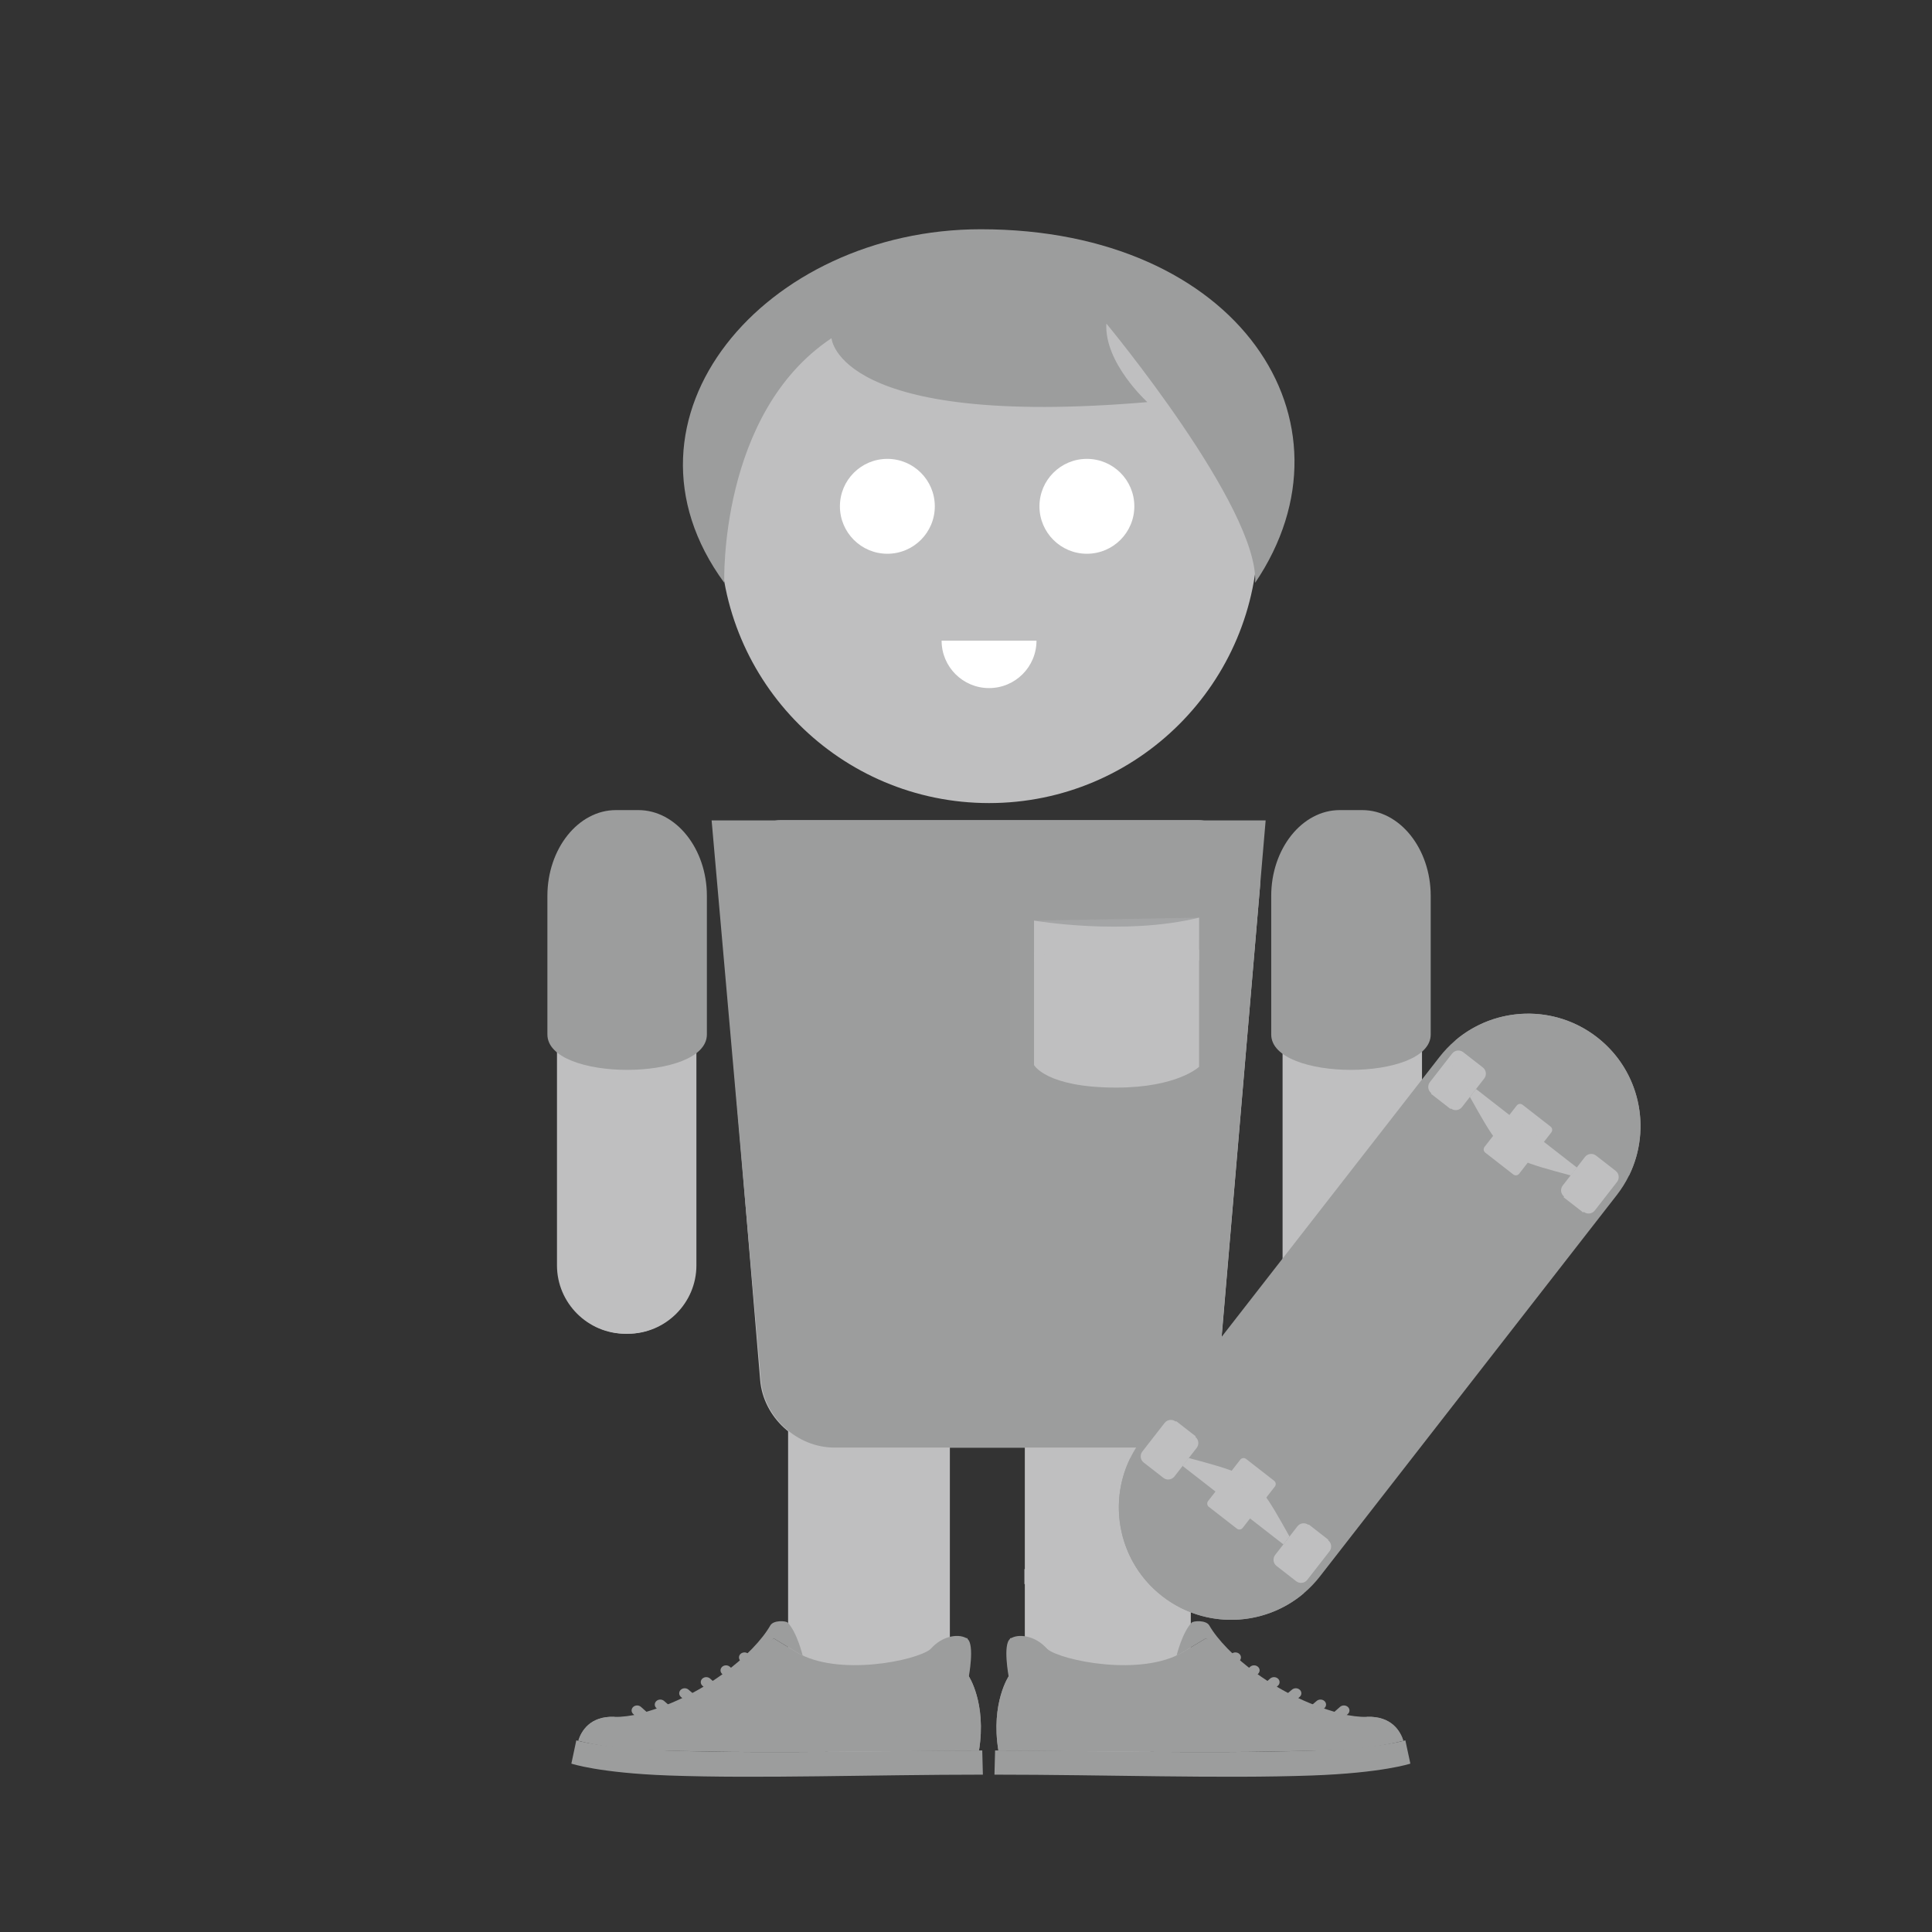 <?xml version="1.0" encoding="utf-8"?>
<!-- Generator: Adobe Illustrator 16.0.1, SVG Export Plug-In . SVG Version: 6.00 Build 0)  -->
<!DOCTYPE svg PUBLIC "-//W3C//DTD SVG 1.1//EN" "http://www.w3.org/Graphics/SVG/1.1/DTD/svg11.dtd">
<svg version="1.1" id="content" xmlns="http://www.w3.org/2000/svg" xmlns:xlink="http://www.w3.org/1999/xlink" x="0px" y="0px"
	 width="500px" height="500px" viewBox="0 0 500 500" enable-background="new 0 0 500 500" xml:space="preserve">
<rect x="0" y="0" width="500" height="500" fill="#333333" stroke="none"/>
<g id="bounds">
	<rect x="0" fill="none" width="500" height="500"/>
</g>
<g>
	<g>
		<g>
			<path fill="#BFBFC0" d="M180.002,327.479c0,9.729-7.96,17.689-17.689,17.689h-0.479c-9.729,0-17.689-7.96-17.689-17.689v-97.473
				c0-9.729,7.96-17.689,17.689-17.689h0.479c9.729,0,17.689,7.96,17.689,17.689V327.479z"/>
		</g>
	</g>
	<g>
		<g>
			<path fill="#BFBFC0" d="M367.787,327.479c0,9.729-7.96,17.689-17.689,17.689h-0.479c-9.729,0-17.689-7.96-17.689-17.689v-97.473
				c0-9.729,7.96-17.689,17.689-17.689h0.479c9.729,0,17.689,7.96,17.689,17.689V327.479z"/>
		</g>
	</g>
	<g>
		<g>
			<path fill="#BFBFC0" d="M245.597,435.928c0,10.92-8.935,19.854-19.854,19.854h-1.911c-10.92,0-19.854-8.935-19.854-19.854
				v-104.48c0-10.92,8.935-19.854,19.854-19.854h1.911c10.92,0,19.854,8.935,19.854,19.854V435.928z"/>
		</g>
		<g>
			<path fill="#BFBFC0" d="M307.419,435.928c0,10.92-8.935,19.854-19.854,19.854h-1.911c-10.92,0-19.854-8.935-19.854-19.854
				v-104.48c0-10.92,8.935-19.854,19.854-19.854h1.911c10.92,0,19.854,8.935,19.854,19.854V435.928z"/>
		</g>
		<g>
			<path fill="#BFBFC0" d="M307.952,435.675c0,11.06-9.048,20.107-20.107,20.107h-2.471c-11.06,0-20.107-9.048-20.107-20.107V331.7
				c0-11.06,9.048-20.107,20.107-20.107h2.471c11.06,0,20.107,9.048,20.107,20.107V435.675z"/>
		</g>
	</g>
	<g>
		<circle fill="#BFBFC0" cx="255.965" cy="138.232" r="69.603"/>
	</g>
	<g>
		<circle fill="#FFFFFF" cx="229.649" cy="131.034" r="12.278"/>
		<circle fill="#FFFFFF" cx="281.287" cy="131.034" r="12.278"/>
		<path fill="#FFFFFF" d="M268.243,165.8c0,6.78-5.497,12.276-12.277,12.276c-6.782,0-12.279-5.496-12.279-12.276H268.243z"/>
	</g>
	<g>
		<path fill="#BFBFC0" d="M314.979,357.196c-0.816,9.587-9.356,17.431-18.979,17.431h-80.315c-9.622,0-18.15-7.845-18.953-17.434
			L186.069,229.75c-0.802-9.588,6.414-17.433,16.036-17.433h107.722c9.622,0,16.826,7.844,16.01,17.431L314.979,357.196z"/>
	</g>
</g>
<g>
	<g>
		<g>
			<path fill="#BFBFC0" d="M180.23,327.479c0,9.729-7.96,17.689-17.689,17.689h-0.478c-9.729,0-17.689-7.96-17.689-17.689v-97.473
				c0-9.729,7.96-17.689,17.689-17.689h0.478c9.729,0,17.689,7.96,17.689,17.689V327.479z"/>
		</g>
	</g>
	<g>
		<g>
			<path fill="#BFBFC0" d="M368.015,327.479c0,9.729-7.96,17.689-17.689,17.689h-0.479c-9.729,0-17.689-7.96-17.689-17.689v-97.473
				c0-9.729,7.96-17.689,17.689-17.689h0.479c9.729,0,17.689,7.96,17.689,17.689V327.479z"/>
		</g>
	</g>
	<g>
		<g>
			<path fill="#BFBFC0" d="M245.826,435.928c0,10.92-8.935,19.854-19.854,19.854h-1.911c-10.92,0-19.854-8.935-19.854-19.854
				v-104.48c0-10.92,8.935-19.854,19.854-19.854h1.911c10.92,0,19.854,8.935,19.854,19.854V435.928z"/>
		</g>
		<g>
			<path fill="#BFBFC0" d="M307.649,435.928c0,10.92-8.935,19.854-19.854,19.854h-1.911c-10.92,0-19.854-8.935-19.854-19.854
				v-104.48c0-10.92,8.935-19.854,19.854-19.854h1.911c10.92,0,19.854,8.935,19.854,19.854V435.928z"/>
		</g>
		<g>
			<path fill="#BFBFC0" d="M308.18,435.675c0,11.06-9.048,20.107-20.107,20.107h-2.469c-11.06,0-20.107-9.048-20.107-20.107V331.7
				c0-11.06,9.048-20.107,20.107-20.107h2.469c11.06,0,20.107,9.048,20.107,20.107V435.675z"/>
		</g>
	</g>
	<g>
		<path fill="#BFBFC0" d="M315.208,357.196c-0.816,9.587-9.356,17.431-18.979,17.431h-80.317c-9.622,0-18.15-7.845-18.953-17.434
			L186.297,229.75c-0.802-9.588,6.414-17.433,16.036-17.433h107.722c9.622,0,16.826,7.844,16.01,17.431L315.208,357.196z"/>
	</g>
</g>
<g>
	<path fill="#BFBFC0" d="M225.743,345.17h-1.911c-10.92,0-19.855,8.934-19.855,19.853v70.906h41.62v-25.974v-3.87v-41.063
		C245.597,354.104,236.662,345.17,225.743,345.17z"/>
	<path fill="#BFBFC0" d="M287.846,345.168h-2.472c-11.06,0-20.107,9.049-20.107,20.108v40.81h-0.153v3.87h0.153v25.718h42.686
		v-25.718v-3.87v-40.81C307.952,354.217,298.903,345.168,287.846,345.168z"/>
</g>
<g>
	<g>
		<path fill="#9C9D9D" d="M315.175,357.194c-0.8,9.586-9.324,17.433-18.945,17.433h-80.317c-9.622,0-18.166-7.845-18.985-17.431
			l-12.762-144.88h143.384L315.175,357.194z"/>
	</g>
	<g>
		<polygon opacity="0.25" fill="#BFBFC0" points="310.323,243.268 267.603,243.268 267.603,238.251 310.323,237.483 		"/>
		<path fill="#BFBFC0" d="M267.603,238.251c0,0,23.366,3.998,42.72-0.768v38.601c0,0-5.578,5.384-21.447,5.384
			c-18.135,0-21.272-5.844-21.272-5.844V238.251z"/>
		<path fill="#BFBFC0" d="M288.091,251.172c-11.937,0-20.262-2.062-20.403-2.097l-0.062-2.592c0.211,0.05,21.94,4.976,42.697-0.751
			v2.827C302.552,250.703,294.912,251.172,288.091,251.172z"/>
	</g>
</g>
<path fill="#9C9D9D" d="M253.842,59.329c-55.774,0-97.688,48.813-66.404,91.496l0,0c0,0-1.468-43.844,27.755-63.3
	c0,0,1.466,23.37,81.742,16.542c0,0-11.196-10.156-10.609-20.332c0,0,39.521,47.635,38.506,67.09l0,0
	C353.031,109.133,320.517,59.329,253.842,59.329z"/>
<g>
	<g>
		<path fill="#9C9D9D" d="M272.14,453.139c20.499,0.222,46.82,0.582,67.035-0.078c12.751-0.415,19.111-1.812,24.006-2.583
			c-0.762-2.38-3.007-6.423-9.489-6.159c-3.635,0.148-9.727-1.27-16.013-3.514c-12.22-4.366-25.528-16.844-25.528-16.844
			s0,0-6.041,3.619c-10.688,6.399-31.315,2.246-35.076-0.804c-3.758-3.05-9.648-2.815-9.648-2.815l-0.254,9.72
			c0,0-4.765,6.969-2.752,19.338L272.14,453.139z"/>
		<g>
			<g>
				<path fill="#9C9D9D" d="M258.379,453.019l13.761,0.12c2.549,0.026,5.186,0.057,7.892,0.086c0.007-0.157,0.021-0.302,0.025-0.464
					c0.563-16.097-18.926-19.08-18.926-19.08S256.366,440.649,258.379,453.019z"/>
				<path fill="#9C9D9D" d="M321.815,453.225c8.537-0.022,9.881-0.164,17.36-0.164c15.945,0,24.006-2.583,24.006-2.583
					c-0.762-2.38-3.007-6.423-9.489-6.159c0,0,0.448,3.686-7.566,3.868c-1.76,0.04-12.313,0.01-14.515,0.01
					C325.186,448.196,321.815,450.839,321.815,453.225z"/>
			</g>
			<g>
				<path fill="#9C9D9D" d="M304.513,428.418c0.546-0.257,1.082-0.53,1.597-0.838c6.041-3.619,6.041-3.619,6.041-3.619
					s8.526,12.705,21.548,18.051c2.131,0.874,8.785,0.691,14.618,1.773c-17.642-4.137-31.252-15.995-35.348-23.114
					c-0.832-1.447-4.104-1.219-4.565-0.74C305.96,422.474,304.513,428.418,304.513,428.418L304.513,428.418z"/>
				<path fill="#9C9D9D" d="M261.055,433.959c8.497,1.793,13.057-3.599,9.979-7.183c-3.077-3.585-7.716-4.116-9.648-2.609
					C259.484,425.653,261.055,433.959,261.055,433.959z"/>
			</g>
		</g>
		<g>
			<path fill="#9C9D9D" d="M363.704,450.392l1.295,6.032c0,0-7.208,2.416-25.45,3.072c-23.551,0.847-53.501-0.219-82.184-0.219
				l0.165-6.27c20.403,0,54.716,0.933,81.645,0.053C357.099,452.477,363.704,450.392,363.704,450.392z"/>
			<path fill="#9C9D9D" d="M315.399,434.412c-0.578,0.492-1.489,0.469-2.034-0.051l0,0c-0.549-0.522-0.524-1.343,0.054-1.836
				l5.312-4.527c0.577-0.493,1.489-0.471,2.034,0.05l0,0c0.548,0.521,0.521,1.344-0.057,1.836L315.399,434.412z"/>
			<path fill="#9C9D9D" d="M320.848,437.293c-0.579,0.492-1.49,0.47-2.037-0.052l0,0c-0.545-0.521-0.519-1.342,0.059-1.836
				l4.688-4.059c0.579-0.493,1.488-0.469,2.035,0.05l0,0c0.548,0.521,0.521,1.344-0.056,1.836L320.848,437.293z"/>
			<path fill="#9C9D9D" d="M326.298,440.173c-0.577,0.493-1.488,0.47-2.036-0.052l0,0c-0.546-0.52-0.521-1.341,0.057-1.834
				l4.408-3.889c0.577-0.492,1.488-0.469,2.034,0.051l0,0c0.545,0.521,0.52,1.344-0.057,1.835L326.298,440.173z"/>
			<path fill="#9C9D9D" d="M331.745,443.055c-0.576,0.492-1.487,0.469-2.033-0.052l0,0c-0.547-0.52-0.521-1.341,0.057-1.837
				l4.595-3.889c0.577-0.493,1.489-0.472,2.036,0.052l0,0c0.546,0.52,0.521,1.342-0.057,1.835L331.745,443.055z"/>
			<path fill="#9C9D9D" d="M338.81,445.434c-0.578,0.494-1.489,0.47-2.036-0.052l0,0c-0.546-0.52-0.521-1.342,0.057-1.834
				l3.923-3.346c0.579-0.492,1.489-0.471,2.037,0.051l0,0c0.544,0.521,0.52,1.343-0.058,1.837L338.81,445.434z"/>
			<path fill="#9C9D9D" d="M345.386,446.616c-0.576,0.492-1.488,0.471-2.034-0.051l0,0c-0.547-0.522-0.521-1.343,0.056-1.836
				l3.407-3.006c0.578-0.49,1.488-0.468,2.036,0.052l0,0c0.544,0.522,0.52,1.343-0.058,1.835L345.386,446.616z"/>
			<g>
				<path fill="#9C9D9D" d="M293.213,446.2l10.543-9.762l-6.111,0.712l-9.718,8.998C289.668,446.167,291.436,446.183,293.213,446.2z
					"/>
				<path fill="#9C9D9D" d="M306.671,440.089l-9.775,9.076c1.764,0.013,3.536,0.022,5.31,0.031l10.313-9.577L306.671,440.089z"/>
			</g>
		</g>
	</g>
</g>
<g>
	<g>
		<path fill="#9C9D9D" d="M239.749,453.139c-20.283,0.222-46.326,0.582-66.327-0.078c-12.621-0.415-18.911-1.812-23.755-2.583
			c0.754-2.38,2.976-6.423,9.389-6.159c3.597,0.148,9.625-1.27,15.845-3.514c12.09-4.366,25.258-16.844,25.258-16.844
			s0,0,5.978,3.619c10.573,6.399,30.986,2.246,34.706-0.804c3.718-3.05,9.546-2.815,9.546-2.815l0.254,9.72
			c0,0,4.713,6.969,2.723,19.338L239.749,453.139z"/>
		<g>
			<g>
				<path fill="#9C9D9D" d="M253.365,453.019l-13.617,0.12c-2.521,0.026-5.132,0.057-7.809,0.086
					c-0.007-0.157-0.02-0.302-0.024-0.464c-0.558-16.097,18.727-19.08,18.727-19.08S255.356,440.649,253.365,453.019z"/>
				<path fill="#9C9D9D" d="M190.599,453.225c-8.449-0.022-9.779-0.164-17.177-0.164c-15.779,0-23.755-2.583-23.755-2.583
					c0.754-2.38,2.976-6.423,9.389-6.159c0,0-0.444,3.686,7.488,3.868c1.74,0.04,12.184,0.01,14.363,0.01
					C187.26,448.196,190.599,450.839,190.599,453.225z"/>
			</g>
			<g>
				<path fill="#9C9D9D" d="M207.718,428.418c-0.541-0.257-1.071-0.53-1.58-0.838c-5.978-3.619-5.978-3.619-5.978-3.619
					s-8.438,12.705-21.321,18.051c-2.108,0.874-8.693,0.691-14.465,1.773c17.457-4.137,30.925-15.995,34.977-23.114
					c0.823-1.447,4.059-1.219,4.516-0.74C206.284,422.474,207.718,428.418,207.718,428.418L207.718,428.418z"/>
				<path fill="#9C9D9D" d="M250.717,433.959c-8.405,1.793-12.919-3.599-9.874-7.183c3.045-3.585,7.636-4.116,9.546-2.609
					C252.272,425.653,250.717,433.959,250.717,433.959z"/>
			</g>
		</g>
		<g>
			<path fill="#9C9D9D" d="M149.149,450.392l-1.281,6.032c0,0,7.131,2.416,25.182,3.072c23.301,0.847,52.937-0.219,81.318-0.219
				l-0.162-6.27c-20.19,0-54.143,0.933-80.784,0.053C155.685,452.477,149.149,450.392,149.149,450.392z"/>
			<path fill="#9C9D9D" d="M196.947,434.412c0.572,0.492,1.474,0.469,2.013-0.051l0,0c0.541-0.522,0.516-1.343-0.056-1.836
				l-5.254-4.527c-0.572-0.493-1.473-0.471-2.013,0.05l0,0c-0.541,0.521-0.516,1.344,0.056,1.836L196.947,434.412z"/>
			<path fill="#9C9D9D" d="M191.555,437.293c0.571,0.492,1.472,0.47,2.013-0.052l0,0c0.54-0.521,0.516-1.342-0.055-1.836
				l-4.641-4.059c-0.572-0.493-1.473-0.469-2.014,0.05l0,0c-0.541,0.521-0.515,1.344,0.056,1.836L191.555,437.293z"/>
			<path fill="#9C9D9D" d="M186.162,440.173c0.571,0.493,1.473,0.47,2.014-0.052l0,0c0.541-0.52,0.516-1.341-0.055-1.834
				l-4.362-3.889c-0.572-0.492-1.473-0.469-2.013,0.051l0,0c-0.541,0.521-0.516,1.344,0.057,1.835L186.162,440.173z"/>
			<path fill="#9C9D9D" d="M180.769,443.055c0.572,0.492,1.473,0.469,2.014-0.052l0,0c0.541-0.52,0.515-1.341-0.057-1.837
				l-4.547-3.889c-0.571-0.493-1.473-0.472-2.013,0.052l0,0c-0.541,0.52-0.516,1.342,0.056,1.835L180.769,443.055z"/>
			<path fill="#9C9D9D" d="M173.782,445.434c0.571,0.494,1.474,0.47,2.013-0.052l0,0c0.541-0.52,0.516-1.342-0.056-1.834
				l-3.881-3.346c-0.572-0.492-1.474-0.471-2.015,0.051l0,0c-0.541,0.521-0.514,1.343,0.057,1.837L173.782,445.434z"/>
			<path fill="#9C9D9D" d="M167.274,446.616c0.571,0.492,1.473,0.471,2.014-0.051l0,0c0.54-0.522,0.515-1.343-0.056-1.836
				l-3.371-3.006c-0.572-0.49-1.474-0.468-2.013,0.052l0,0c-0.541,0.522-0.516,1.343,0.055,1.835L167.274,446.616z"/>
			<g>
				<path fill="#9C9D9D" d="M218.897,446.2l-10.431-9.762l6.046,0.712l9.617,8.998C222.405,446.167,220.658,446.183,218.897,446.2z"
					/>
				<path fill="#9C9D9D" d="M205.582,440.089l9.672,9.076c-1.746,0.013-3.499,0.022-5.255,0.031l-10.204-9.577L205.582,440.089z"/>
			</g>
		</g>
	</g>
</g>
<path fill="#9C9D9D" d="M182.941,267.718c0,12.22-41.274,12.22-41.274,0v-35.85c0-12.219,7.979-22.216,17.732-22.216h5.808
	c9.753,0,17.734,9.997,17.734,22.216V267.718z"/>
<path fill="#9C9D9D" d="M370.266,267.718c0,12.22-41.276,12.22-41.276,0v-35.85c0-12.219,7.981-22.216,17.732-22.216h5.809
	c9.753,0,17.735,9.997,17.735,22.216V267.718z"/>
<path fill="#9C9D9D" d="M300.774,413.076L300.774,413.076c-12.673-9.865-14.95-28.136-5.082-40.809l76.843-98.716
	c9.866-12.673,28.137-14.95,40.809-5.084h0.001c12.674,9.864,14.95,28.137,5.084,40.811l-76.843,98.714
	C331.72,420.666,313.448,422.942,300.774,413.076z"/>
<path fill="#9C9D9D" d="M292.507,377.358c-5.931,12.104-2.79,27.111,8.267,35.718l0,0c11.061,8.607,26.38,7.972,36.658-0.749
	L292.507,377.358z"/>
<path fill="#9C9D9D" d="M421.613,304.188c5.929-12.104,2.787-27.112-8.269-35.72h-0.001c-11.058-8.608-26.376-7.972-36.655,0.749
	L421.613,304.188z"/>
<g>
	<path fill="#BFBFC0" d="M375.496,286.871l-5.083-3.956c-0.888-0.691-1.048-1.974-0.357-2.863l5.758-7.394
		c0.694-0.888,1.975-1.049,2.863-0.357l5.082,3.957c0.888,0.692,1.048,1.974,0.356,2.86l-5.758,7.396
		C377.665,287.402,376.387,287.563,375.496,286.871z"/>
	<path fill="#BFBFC0" d="M409.87,313.63l-5.08-3.956c-0.89-0.691-1.049-1.973-0.356-2.861l5.756-7.396
		c0.692-0.888,1.972-1.048,2.861-0.356l5.081,3.957c0.889,0.69,1.05,1.972,0.356,2.86l-5.756,7.396
		C412.04,314.163,410.761,314.322,409.87,313.63z"/>
	<path fill="#BFBFC0" d="M391.647,303.956l-7.258-5.651c-0.466-0.361-0.549-1.033-0.188-1.499l8.335-10.705
		c0.362-0.466,1.034-0.549,1.499-0.188l7.258,5.652c0.465,0.361,0.551,1.031,0.188,1.5l-8.335,10.704
		C392.783,304.234,392.112,304.318,391.647,303.956z"/>
	
		<rect x="408.241" y="299.621" transform="matrix(-0.789 -0.614 0.614 -0.789 547.861 800.857)" fill="#BFBFC0" width="6.44" height="13.449"/>
	
		<rect x="373.866" y="272.861" transform="matrix(-0.789 -0.614 0.614 -0.789 502.851 731.854)" fill="#BFBFC0" width="6.441" height="13.45"/>
	<polygon fill="#BFBFC0" points="392.769,287.838 392.894,286.928 393.744,286.582 394.468,287.146 394.342,288.056 393.49,288.402 
			"/>
	<polygon fill="#BFBFC0" points="385.027,297.779 385.153,296.872 386.004,296.527 386.728,297.09 386.602,297.999 385.751,298.345 
			"/>
	<polygon fill="#BFBFC0" points="391.237,302.615 391.362,301.705 392.214,301.359 392.937,301.923 392.811,302.832 
		391.959,303.179 	"/>
	<polygon fill="#BFBFC0" points="398.977,292.671 399.103,291.762 399.955,291.417 400.678,291.98 400.552,292.89 399.699,293.235 	
		"/>
	<path fill="#BFBFC0" d="M408.106,302.163l-26.107-20.325l-1.591,2.043c3.038,5.427,5.026,8.972,7.044,11.482
		c-0.554,1.635-0.055,3.507,1.38,4.627c1.438,1.119,3.378,1.141,4.824,0.201c2.93,1.341,6.855,2.397,12.86,4.014L408.106,302.163z"
		/>
	<polygon fill="#BFBFC0" points="389.731,297.476 389.958,295.839 391.489,295.218 392.791,296.232 392.567,297.869 
		391.033,298.491 	"/>
</g>
<g>
	<path fill="#BFBFC0" d="M338.635,394.656l5.082,3.956c0.89,0.693,1.049,1.974,0.356,2.862l-5.756,7.394
		c-0.691,0.89-1.973,1.049-2.862,0.357l-5.081-3.955c-0.89-0.692-1.049-1.976-0.357-2.862l5.757-7.396
		C336.465,394.124,337.746,393.964,338.635,394.656z"/>
	<path fill="#BFBFC0" d="M304.261,367.898l5.082,3.957c0.887,0.689,1.048,1.972,0.355,2.86l-5.755,7.395
		c-0.691,0.89-1.974,1.05-2.863,0.357l-5.082-3.957c-0.888-0.69-1.047-1.974-0.356-2.862l5.756-7.394
		C302.09,367.366,303.37,367.207,304.261,367.898z"/>
	<path fill="#BFBFC0" d="M322.484,377.572l7.259,5.651c0.465,0.361,0.55,1.033,0.187,1.499l-8.332,10.705
		c-0.364,0.464-1.033,0.549-1.501,0.185l-7.258-5.648c-0.465-0.362-0.549-1.034-0.186-1.5l8.333-10.704
		C321.347,377.294,322.019,377.212,322.484,377.572z"/>
	
		<rect x="299.45" y="368.458" transform="matrix(0.789 0.614 -0.614 0.789 294.353 -106.795)" fill="#BFBFC0" width="6.441" height="13.45"/>
	
		<rect x="333.826" y="395.216" transform="matrix(0.789 0.614 -0.614 0.789 317.968 -122.265)" fill="#BFBFC0" width="6.439" height="13.45"/>
	<polygon fill="#BFBFC0" points="321.365,393.689 321.239,394.599 320.389,394.944 319.664,394.381 319.789,393.472 320.64,393.126 
			"/>
	<polygon fill="#BFBFC0" points="329.104,383.748 328.979,384.656 328.127,385.001 327.402,384.438 327.53,383.529 328.381,383.183 
			"/>
	<polygon fill="#BFBFC0" points="322.895,378.915 322.77,379.821 321.918,380.166 321.194,379.604 321.321,378.694 322.17,378.351 	
		"/>
	<polygon fill="#BFBFC0" points="315.156,388.855 315.029,389.766 314.179,390.111 313.455,389.547 313.579,388.637 
		314.431,388.291 	"/>
	<path fill="#BFBFC0" d="M306.026,379.364l26.109,20.323l1.589-2.042c-3.04-5.426-5.025-8.97-7.045-11.481
		c0.555-1.633,0.059-3.508-1.38-4.625c-1.437-1.12-3.376-1.145-4.823-0.203c-2.929-1.342-6.853-2.397-12.86-4.014L306.026,379.364z"
		/>
	<polygon fill="#BFBFC0" points="324.401,384.053 324.174,385.688 322.644,386.312 321.339,385.295 321.567,383.659 
		323.098,383.037 	"/>
</g>
</svg>
